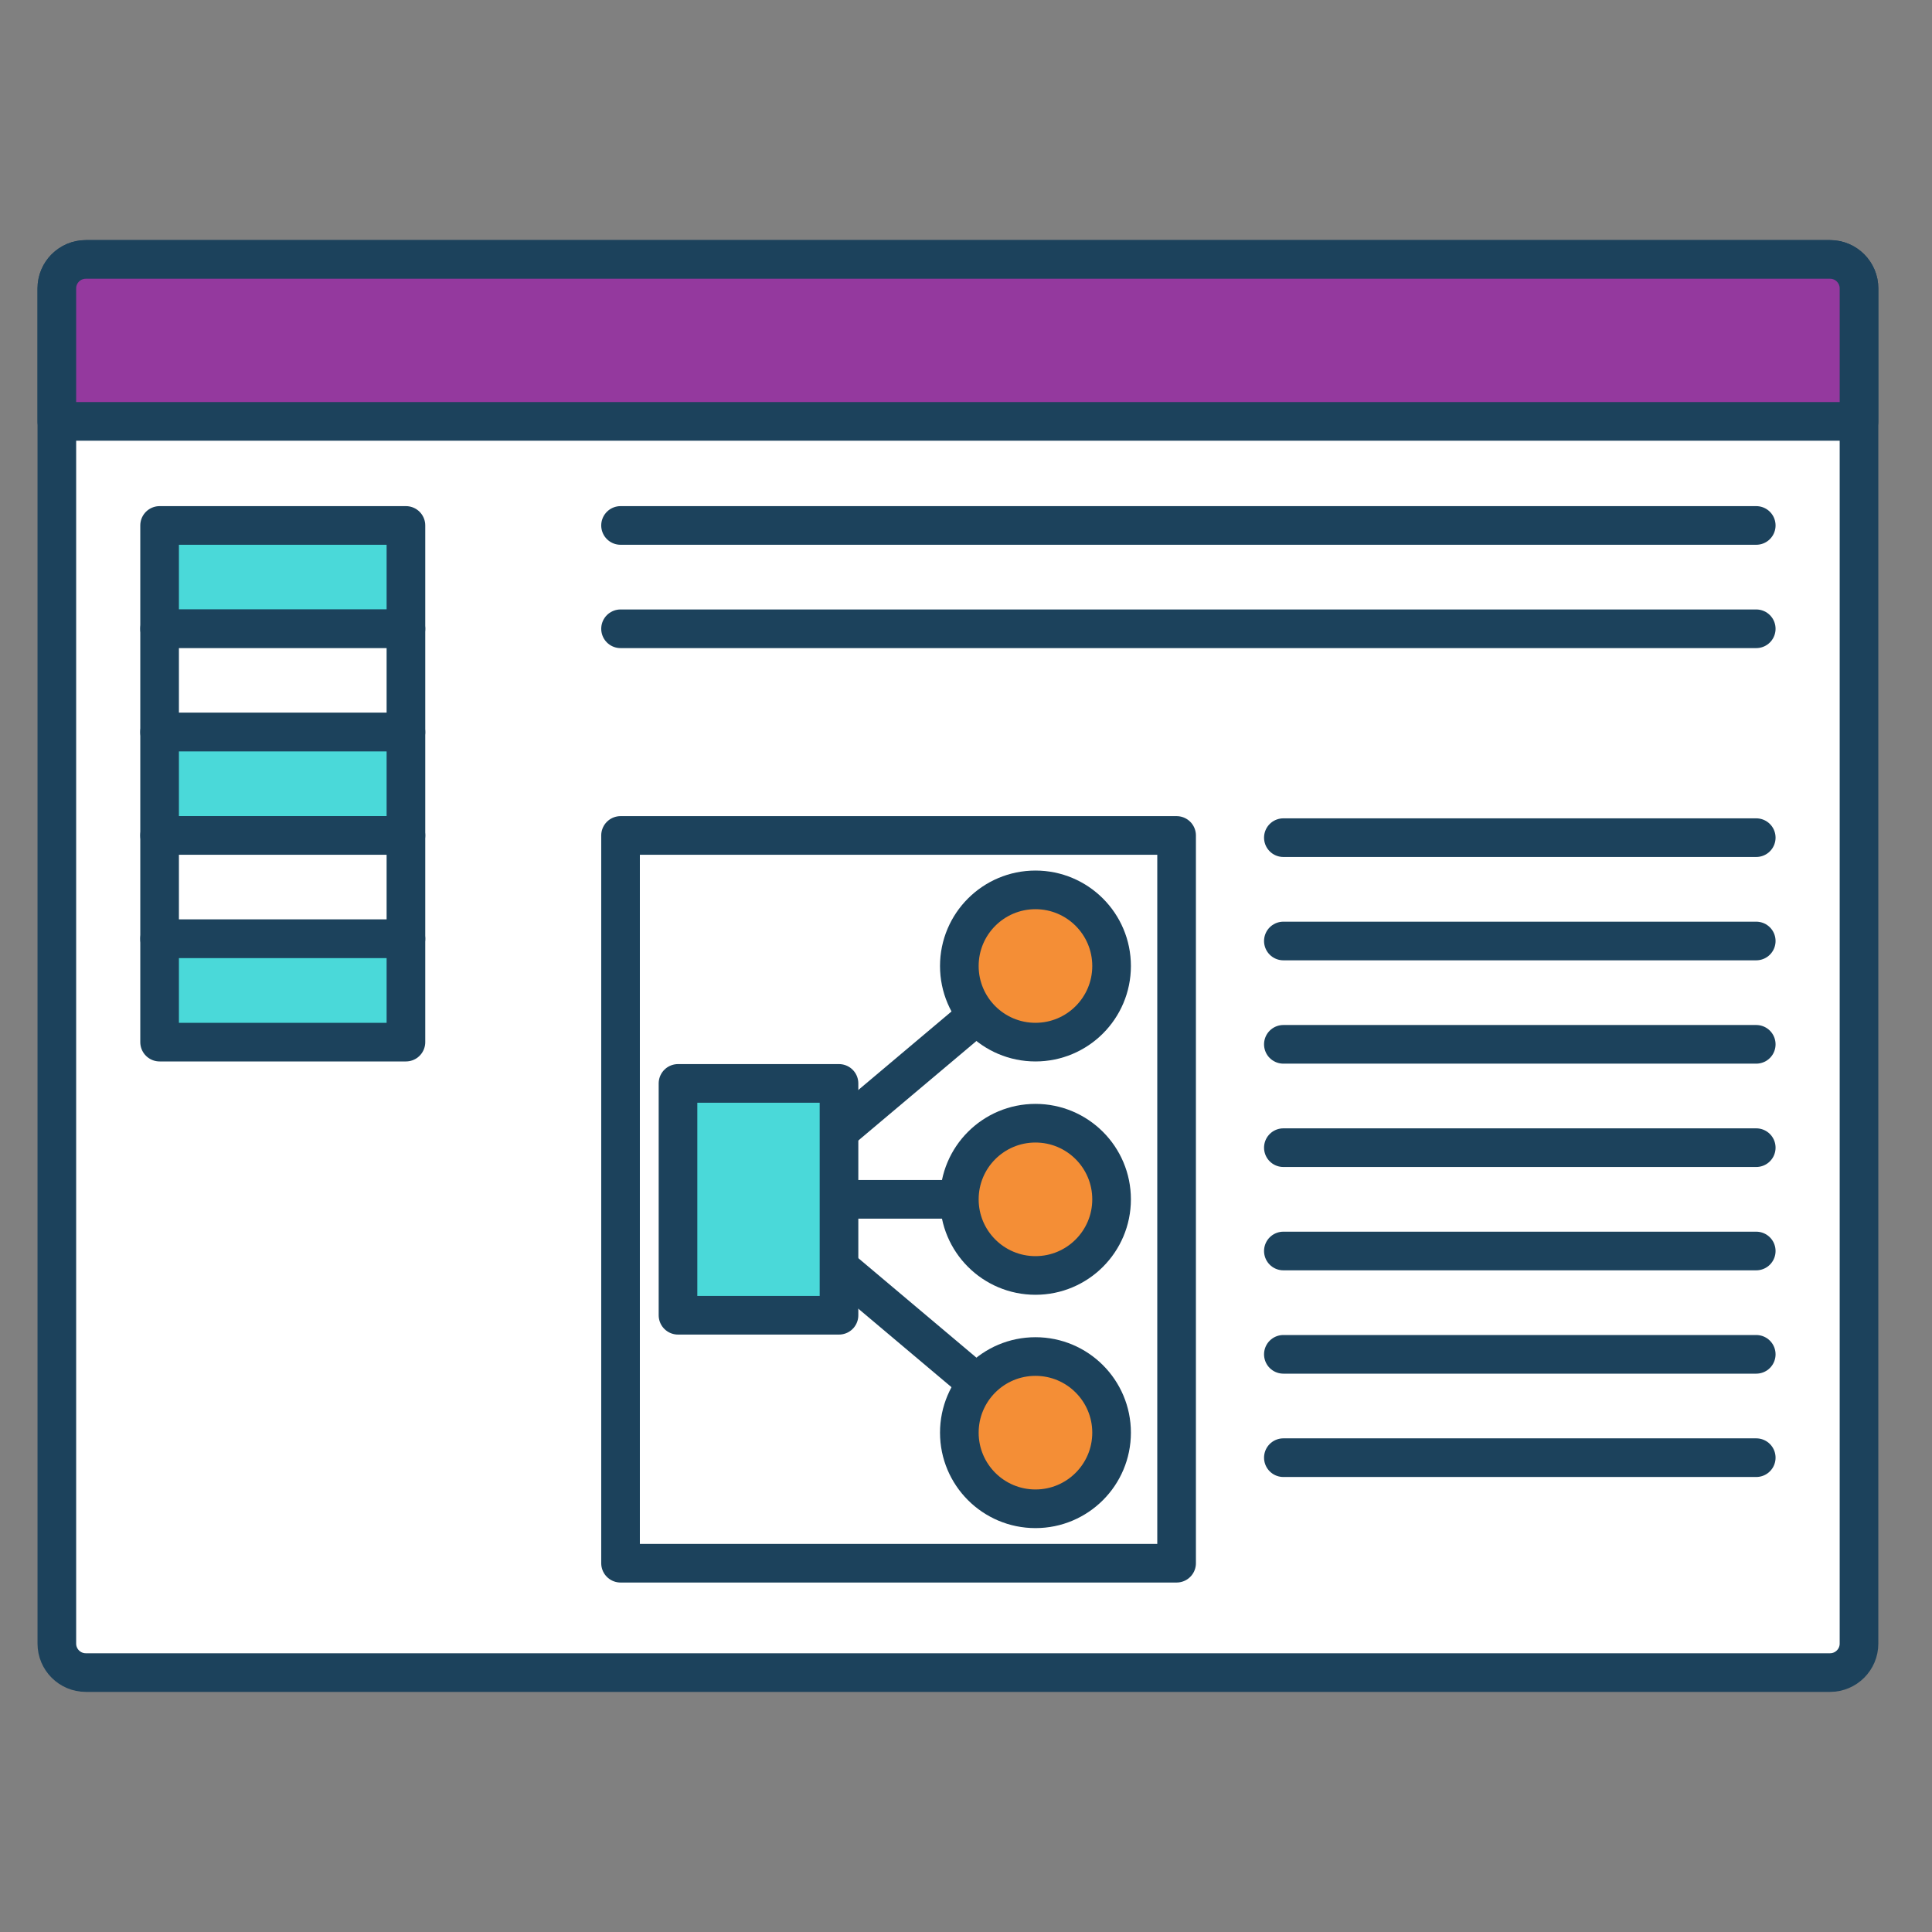 <svg xmlns="http://www.w3.org/2000/svg" xmlns:xlink="http://www.w3.org/1999/xlink" x="0" y="0" version="1.1" viewBox="0 0 400 400" xml:space="preserve" style="enable-background:new 0 0 400 400"><rect x="0" y="0" width="400" height="400" fill="#808080" stroke="none"/><g id="Revised_color_icons"><g><path style="fill:#fff;stroke:#1c425c;stroke-width:8;stroke-linecap:round;stroke-linejoin:round;stroke-miterlimit:10" d="M378.887,346.289H17.768c-3.314,0-6-2.686-6-6V59.711c0-3.314,2.686-6,6-6h361.119c3.314,0,6,2.686,6,6 v280.578C384.887,343.603,382.2,346.289,378.887,346.289z"/><path style="fill:#94399e;stroke:#1c425c;stroke-width:8;stroke-linecap:round;stroke-linejoin:round;stroke-miterlimit:10" d="M384.887,87.24H11.768V59.711c0-3.314,2.686-6,6-6h361.119c3.314,0,6,2.686,6,6V87.24z"/></g><g><rect style="fill:#4ad9d9;stroke:#1c425c;stroke-width:8;stroke-linecap:round;stroke-linejoin:round;stroke-miterlimit:10" width="51" height="21.394" x="33.044" y="108.789"/><rect style="fill:#fff;stroke:#1c425c;stroke-width:8;stroke-linecap:round;stroke-linejoin:round;stroke-miterlimit:10" width="51" height="21.394" x="33.044" y="130.183"/><rect style="fill:#4ad9d9;stroke:#1c425c;stroke-width:8;stroke-linecap:round;stroke-linejoin:round;stroke-miterlimit:10" width="51" height="21.394" x="33.044" y="151.577"/><rect style="fill:#fff;stroke:#1c425c;stroke-width:8;stroke-linecap:round;stroke-linejoin:round;stroke-miterlimit:10" width="51" height="21.394" x="33.044" y="172.972"/><rect style="fill:#4ad9d9;stroke:#1c425c;stroke-width:8;stroke-linecap:round;stroke-linejoin:round;stroke-miterlimit:10" width="51" height="21.394" x="33.044" y="194.366"/><line style="fill:none;stroke:#1c425c;stroke-width:8;stroke-linecap:round;stroke-linejoin:round;stroke-miterlimit:10" x1="128.477" x2="363.611" y1="108.789" y2="108.789"/><line style="fill:none;stroke:#1c425c;stroke-width:8;stroke-linecap:round;stroke-linejoin:round;stroke-miterlimit:10" x1="128.477" x2="363.611" y1="130.183" y2="130.183"/><line style="fill:none;stroke:#1c425c;stroke-width:8;stroke-linecap:round;stroke-linejoin:round;stroke-miterlimit:10" x1="157.04" x2="214.381" y1="248.309" y2="248.309"/><line style="fill:none;stroke:#1c425c;stroke-width:8;stroke-linecap:round;stroke-linejoin:round;stroke-miterlimit:10" x1="265.707" x2="363.611" y1="173.428" y2="173.428"/><line style="fill:none;stroke:#1c425c;stroke-width:8;stroke-linecap:round;stroke-linejoin:round;stroke-miterlimit:10" x1="265.707" x2="363.611" y1="194.823" y2="194.823"/><line style="fill:none;stroke:#1c425c;stroke-width:8;stroke-linecap:round;stroke-linejoin:round;stroke-miterlimit:10" x1="265.707" x2="363.611" y1="216.217" y2="216.217"/><line style="fill:none;stroke:#1c425c;stroke-width:8;stroke-linecap:round;stroke-linejoin:round;stroke-miterlimit:10" x1="265.707" x2="363.611" y1="237.612" y2="237.612"/><line style="fill:none;stroke:#1c425c;stroke-width:8;stroke-linecap:round;stroke-linejoin:round;stroke-miterlimit:10" x1="265.707" x2="363.611" y1="259.006" y2="259.006"/><line style="fill:none;stroke:#1c425c;stroke-width:8;stroke-linecap:round;stroke-linejoin:round;stroke-miterlimit:10" x1="265.707" x2="363.611" y1="280.4" y2="280.4"/><line style="fill:none;stroke:#1c425c;stroke-width:8;stroke-linecap:round;stroke-linejoin:round;stroke-miterlimit:10" x1="265.707" x2="363.611" y1="301.795" y2="301.795"/><rect style="fill:none;stroke:#1c425c;stroke-width:8;stroke-linecap:round;stroke-linejoin:round;stroke-miterlimit:10" width="115.125" height="150.674" x="128.477" y="172.972"/><line style="fill:none;stroke:#1c425c;stroke-width:8;stroke-linecap:round;stroke-linejoin:round;stroke-miterlimit:10" x1="157.04" x2="214.381" y1="248.309" y2="200"/><line style="fill:none;stroke:#1c425c;stroke-width:8;stroke-linecap:round;stroke-linejoin:round;stroke-miterlimit:10" x1="214.381" x2="157.04" y1="296.617" y2="248.309"/><rect style="fill:#4ad9d9;stroke:#1c425c;stroke-width:8;stroke-linecap:round;stroke-linejoin:round;stroke-miterlimit:10" width="33.333" height="48" x="140.373" y="224.309"/><circle style="fill:#f48e36;stroke:#1c425c;stroke-width:8;stroke-linecap:round;stroke-linejoin:round;stroke-miterlimit:10" cx="214.381" cy="200" r="15.761"/><circle style="fill:#f48e36;stroke:#1c425c;stroke-width:8;stroke-linecap:round;stroke-linejoin:round;stroke-miterlimit:10" cx="214.381" cy="248.309" r="15.761"/><circle style="fill:#f48e36;stroke:#1c425c;stroke-width:8;stroke-linecap:round;stroke-linejoin:round;stroke-miterlimit:10" cx="214.381" cy="296.617" r="15.761"/></g></g></svg>